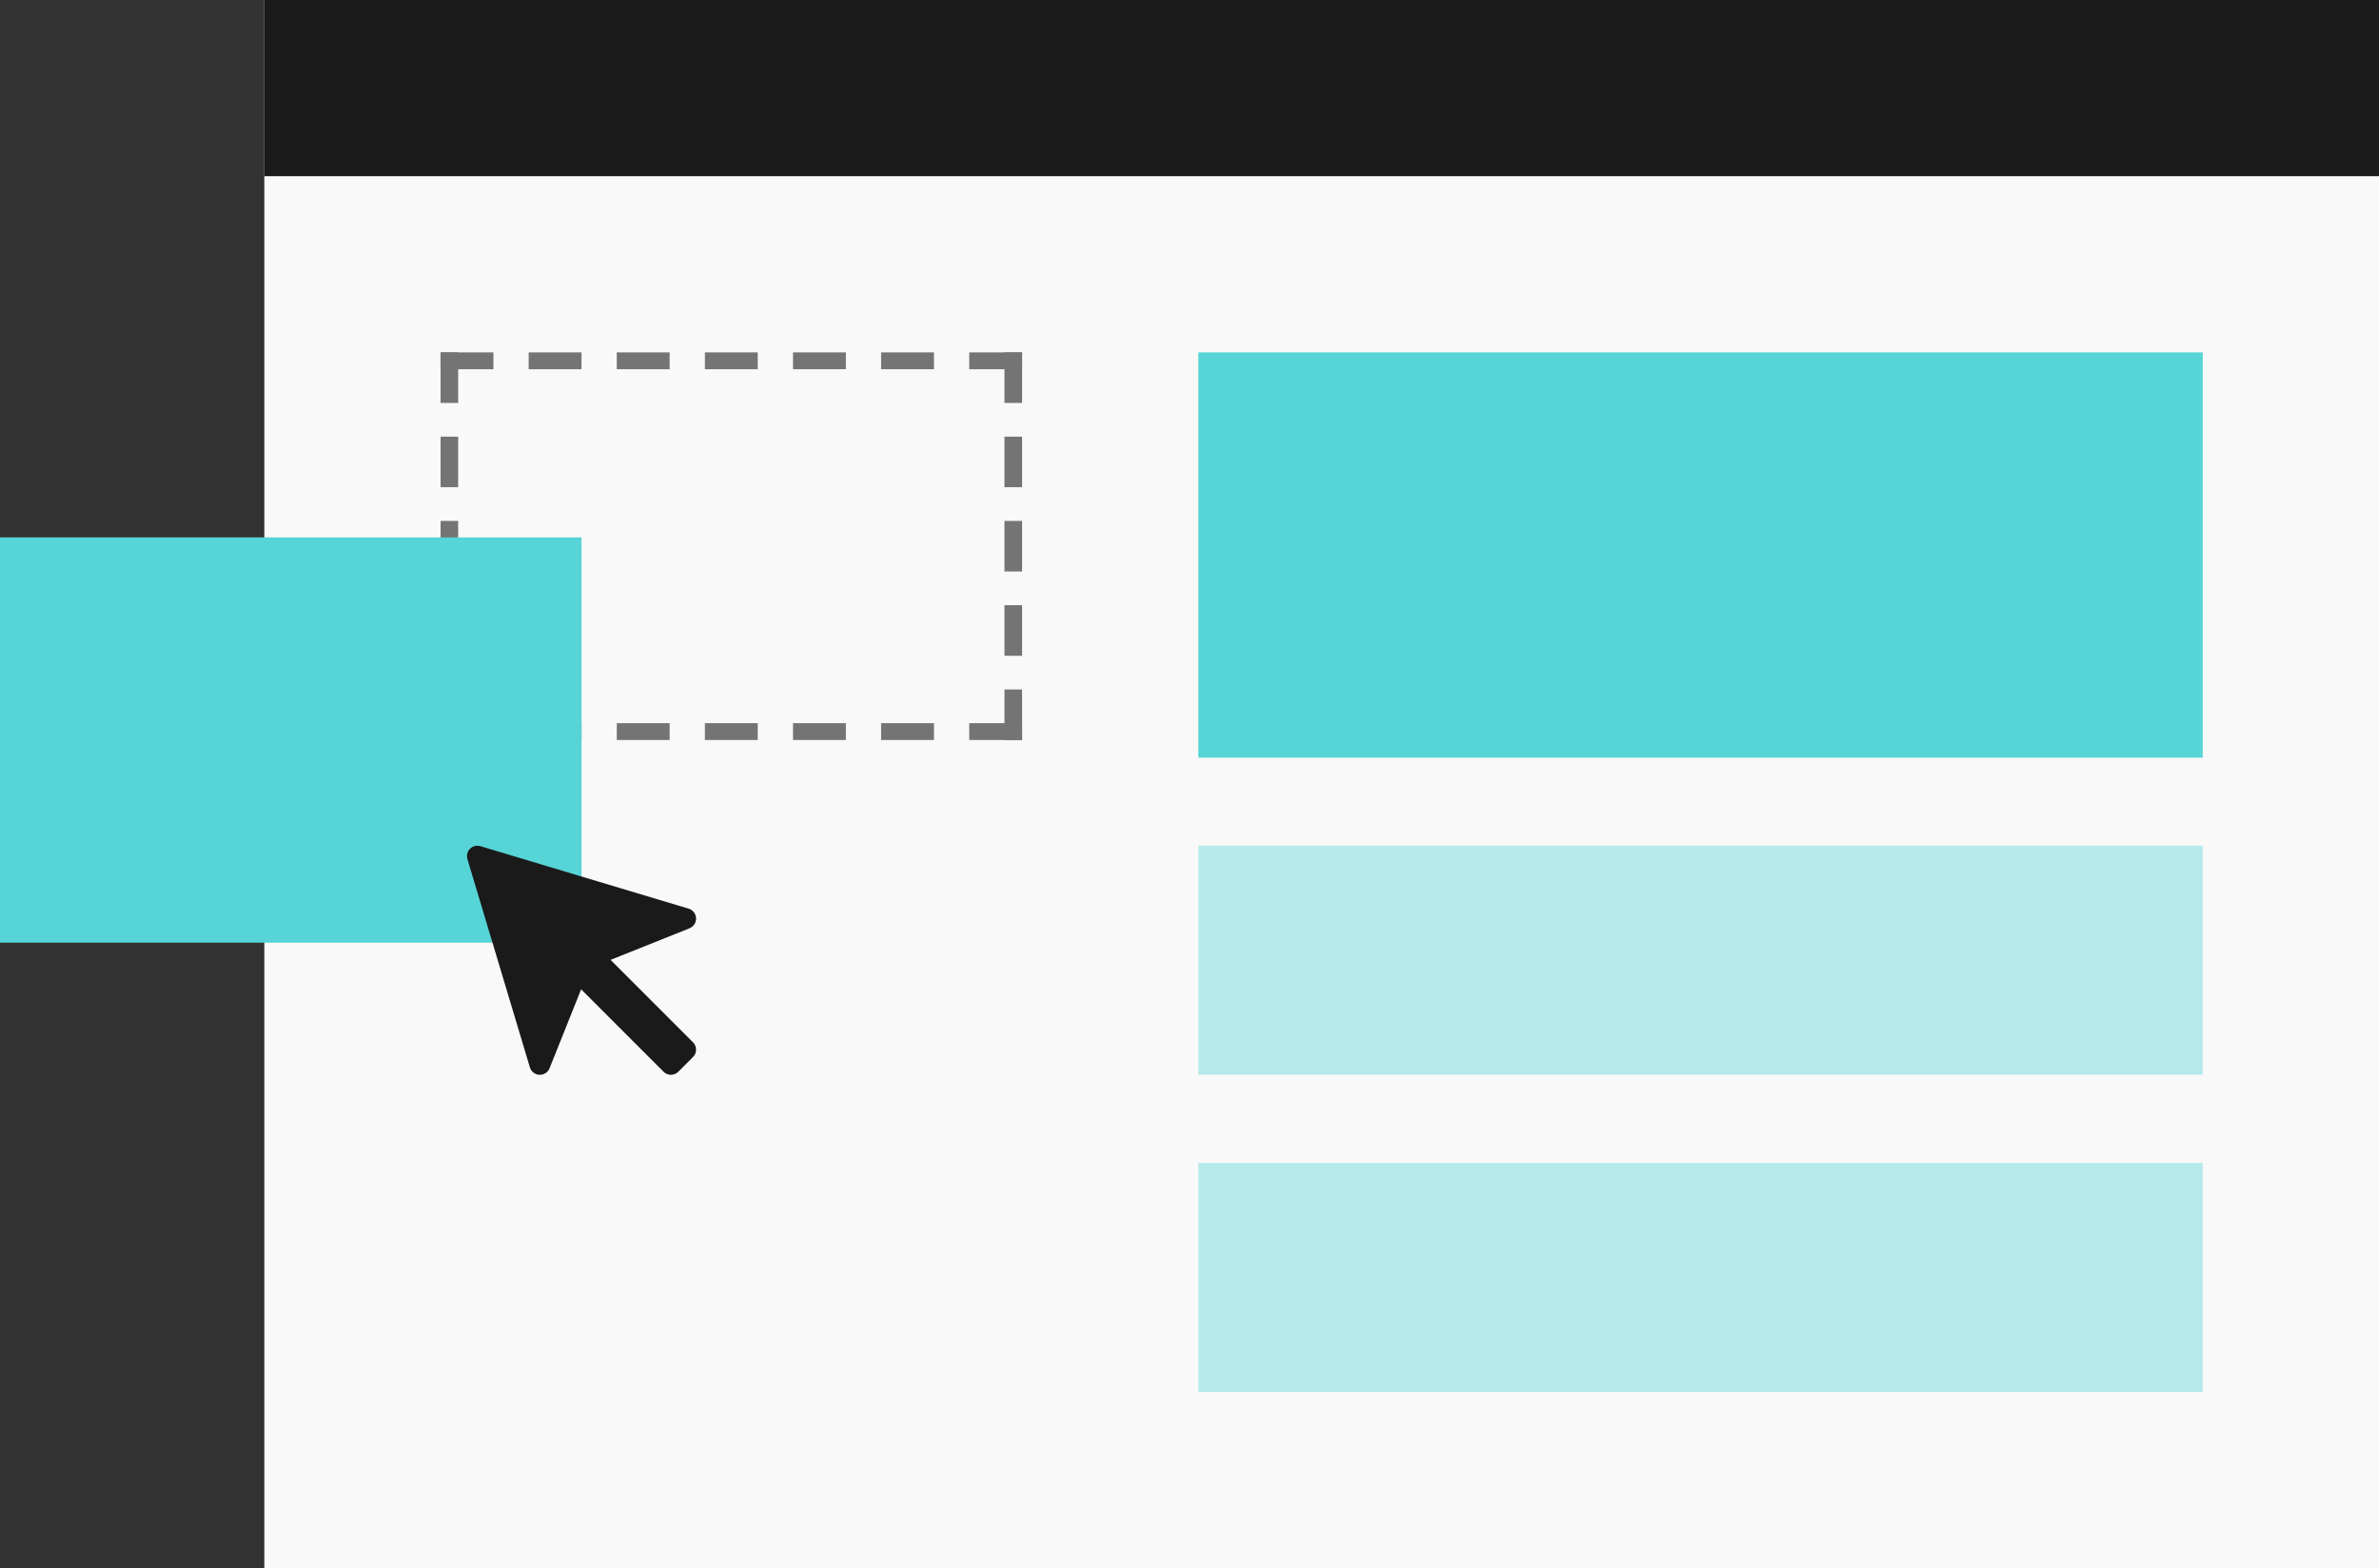 <?xml version="1.0" encoding="UTF-8"?>
<svg width="270px" height="178px" viewBox="0 0 270 178" version="1.1" xmlns="http://www.w3.org/2000/svg" xmlns:xlink="http://www.w3.org/1999/xlink">
    <rect x="0" y="0" width="270" height="178" fill="#333333" stroke="none"/>
    <!-- Generator: Sketch 53.2 (72643) - https://sketchapp.com -->
    <title>Design_Front</title>
    <desc>Created with Sketch.</desc>
    <g id="Illustrationer" stroke="none" stroke-width="1" fill="none" fill-rule="evenodd">
        <g id="Illustrationer_Front" transform="translate(-122, -159)">
            <g id="Design" transform="translate(122, 159)">
                <rect id="Rectangle-Copy-30" fill="#F9F9F9" x="30" y="0" width="240" height="178"></rect>
                <rect id="Rectangle-Copy-30" fill="#1A1A1A" x="30" y="0" width="240" height="20"></rect>
                <g id="Group-8" transform="translate(50, 40)" fill="#747474">
                    <g id="Group-6">
                        <rect id="Rectangle" x="0" y="0" width="6" height="1.913"></rect>
                        <rect id="Rectangle-Copy-21" x="10" y="0" width="6" height="1.913"></rect>
                        <rect id="Rectangle-Copy-21" x="20" y="0" width="6" height="1.913"></rect>
                        <rect id="Rectangle-Copy-21" x="30" y="0" width="6" height="1.913"></rect>
                        <rect id="Rectangle-Copy-21" x="40" y="0" width="6" height="1.913"></rect>
                        <rect id="Rectangle-Copy-21" x="50" y="0" width="6" height="1.913"></rect>
                        <rect id="Rectangle-Copy-21" x="60" y="0" width="6" height="1.913"></rect>
                    </g>
                    <g id="Group-6-Copy" transform="translate(0, 42.087)">
                        <rect id="Rectangle" x="0" y="0" width="6" height="1.913"></rect>
                        <rect id="Rectangle-Copy-21" x="10" y="0" width="6" height="1.913"></rect>
                        <rect id="Rectangle-Copy-21" x="20" y="0" width="6" height="1.913"></rect>
                        <rect id="Rectangle-Copy-21" x="30" y="0" width="6" height="1.913"></rect>
                        <rect id="Rectangle-Copy-21" x="40" y="0" width="6" height="1.913"></rect>
                        <rect id="Rectangle-Copy-21" x="50" y="0" width="6" height="1.913"></rect>
                        <rect id="Rectangle-Copy-21" x="60" y="0" width="6" height="1.913"></rect>
                    </g>
                    <g id="Group-7">
                        <rect id="Rectangle" x="0" y="0" width="2" height="5.739"></rect>
                        <rect id="Rectangle" x="0" y="9.565" width="2" height="5.739"></rect>
                        <rect id="Rectangle" x="0" y="19.13" width="2" height="5.739"></rect>
                        <rect id="Rectangle" x="0" y="28.696" width="2" height="5.739"></rect>
                        <rect id="Rectangle" x="0" y="38.261" width="2" height="5.739"></rect>
                    </g>
                    <g id="Group-7-Copy" transform="translate(64, 0)">
                        <rect id="Rectangle" x="0" y="0" width="2" height="5.739"></rect>
                        <rect id="Rectangle" x="0" y="9.565" width="2" height="5.739"></rect>
                        <rect id="Rectangle" x="0" y="19.13" width="2" height="5.739"></rect>
                        <rect id="Rectangle" x="0" y="28.696" width="2" height="5.739"></rect>
                        <rect id="Rectangle" x="0" y="38.261" width="2" height="5.739"></rect>
                    </g>
                </g>
                <rect id="Rectangle" fill="#56D4D6" x="0" y="61" width="66" height="46"></rect>
                <rect id="Rectangle-Copy-34" fill="#56D4D6" x="136" y="40" width="114" height="46"></rect>
                <rect id="Rectangle-Copy-35" fill="#56D4D6" opacity="0.4" x="136" y="96" width="114" height="26"></rect>
                <rect id="Rectangle-Copy-35" fill="#56D4D6" opacity="0.4" x="136" y="132" width="114" height="26"></rect>
                <path d="M78.653,118.313 L69.297,108.956 L78.256,105.371 C78.723,105.185 79.021,104.723 78.999,104.221 C78.976,103.718 78.639,103.285 78.157,103.141 L54.521,96.05 C54.105,95.925 53.654,96.039 53.346,96.346 C53.039,96.654 52.925,97.105 53.05,97.521 L60.14,121.159 C60.285,121.64 60.717,121.977 61.219,122 L61.273,122 C61.756,122 62.191,121.706 62.37,121.258 L65.955,112.297 L75.311,121.654 C75.772,122.115 76.52,122.115 76.982,121.654 L78.653,119.983 C79.114,119.521 79.114,118.774 78.653,118.313 Z" id="Path" fill="#1A1A1A" fill-rule="nonzero"></path>
            </g>
        </g>
    </g>
</svg>